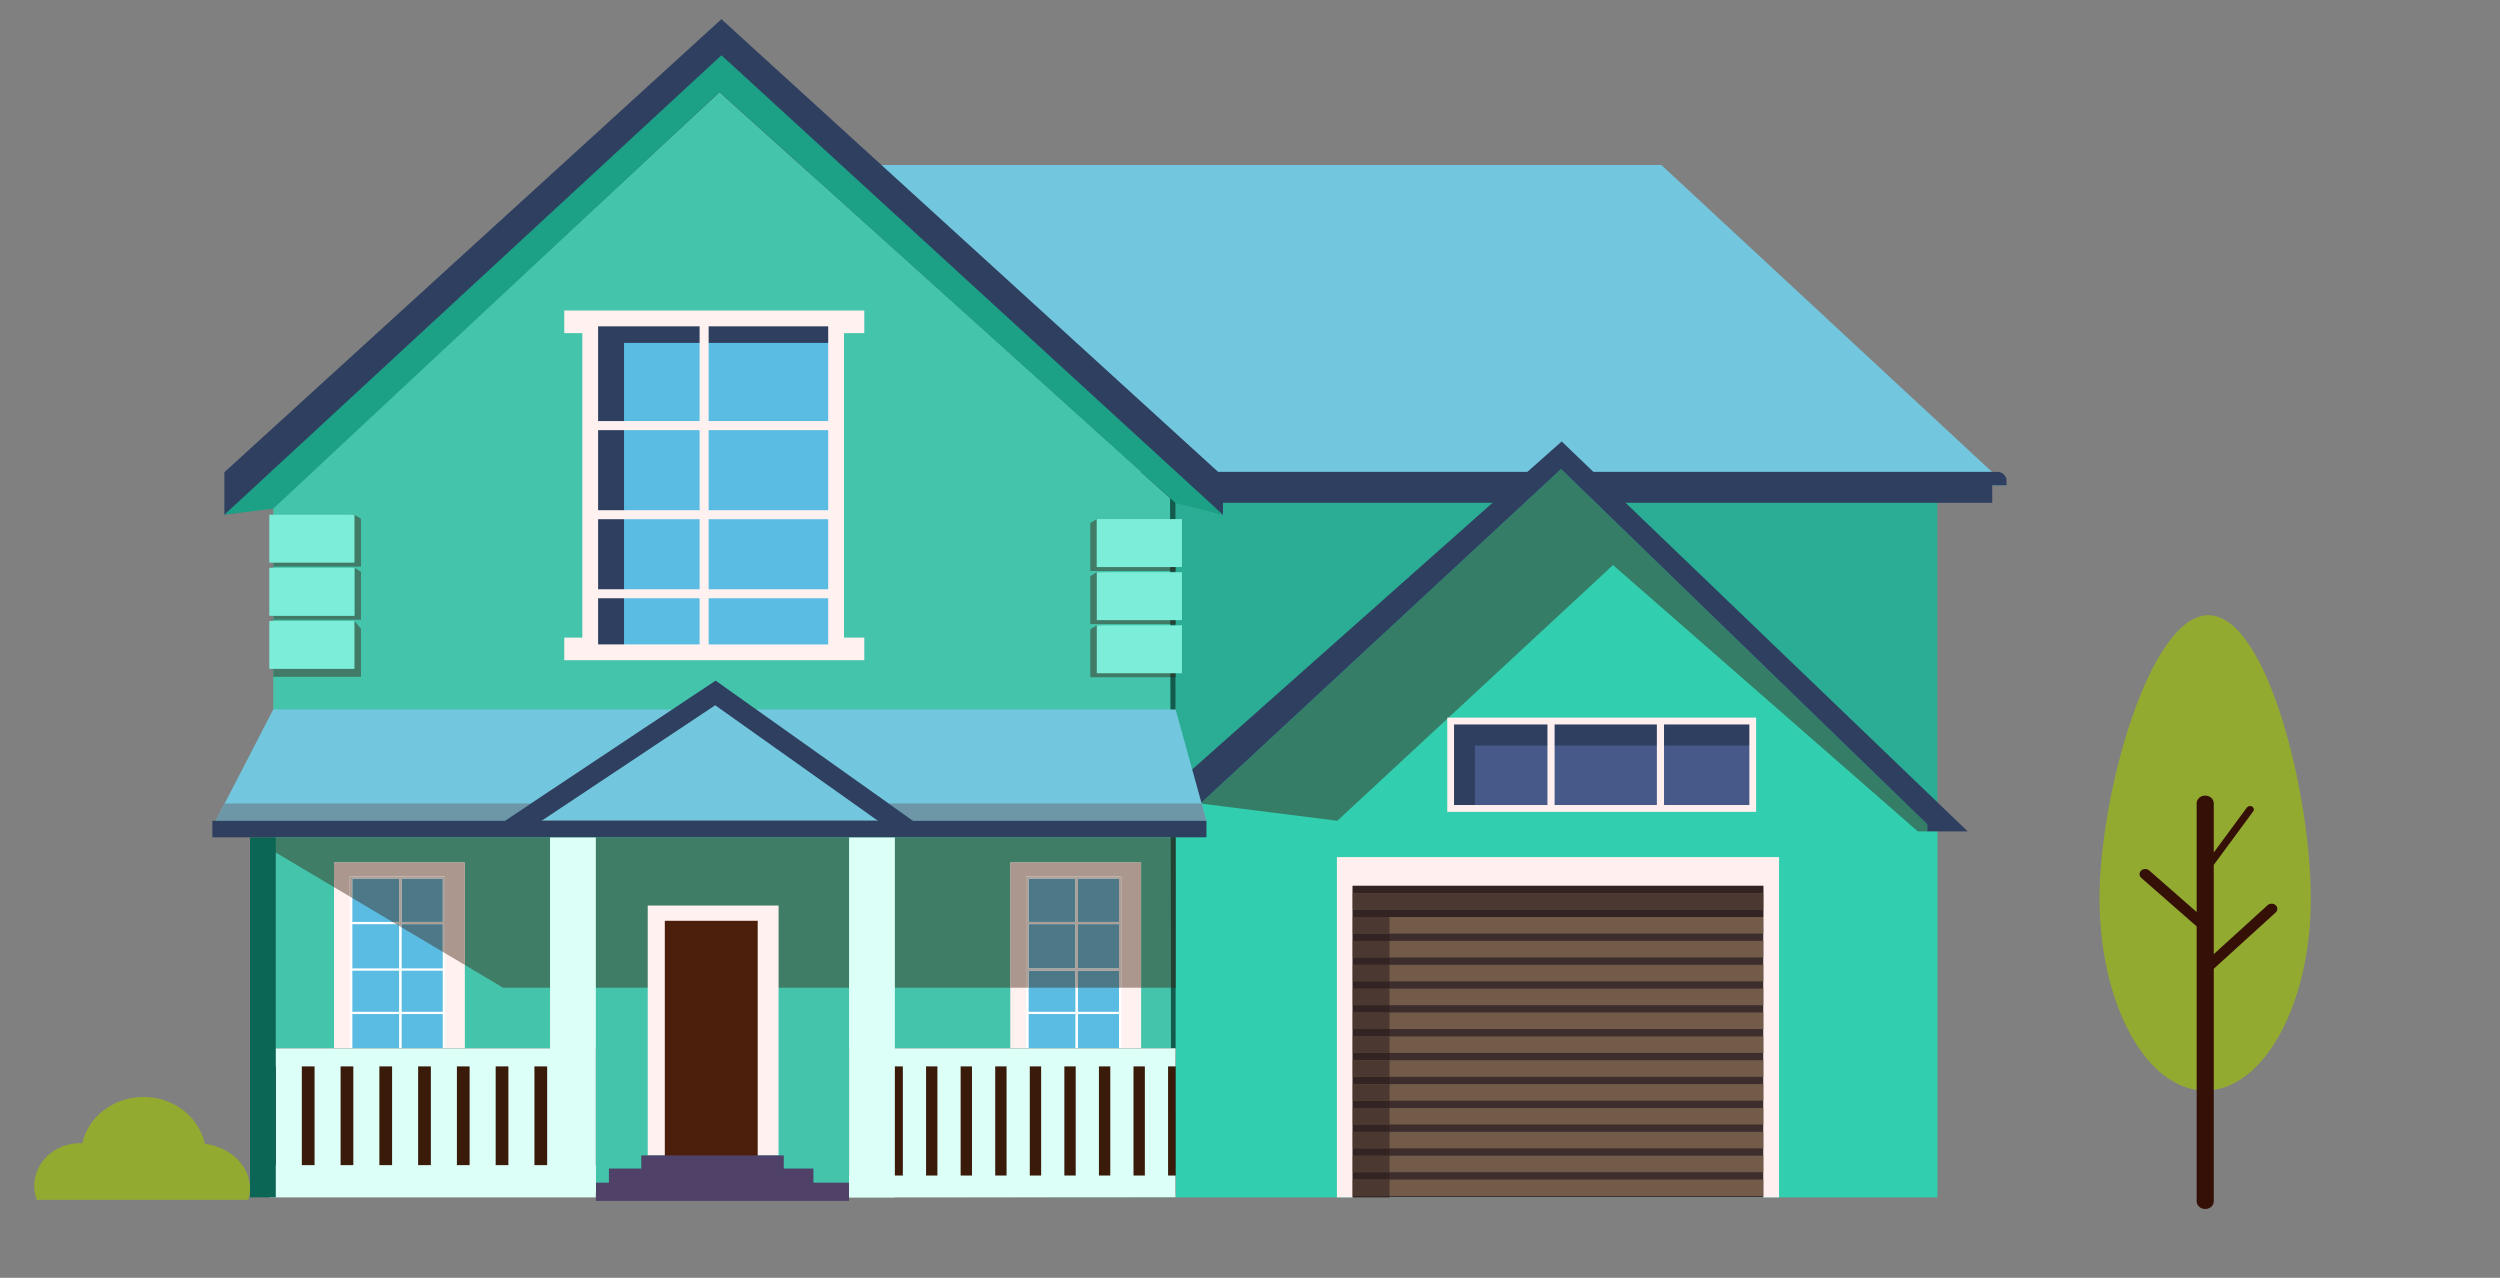 <?xml version="1.0" encoding="utf-8"?>
<svg viewBox="32.696 319.577 480.814 245.749" xmlns="http://www.w3.org/2000/svg">
  <rect x="32.696" y="319.577" width="480.814" height="245.749" fill="#808080" stroke="none"/>
  <defs>
    <clipPath id="clipPath212" clipPathUnits="userSpaceOnUse">
      <path id="path210" d="m 2250.12,2529.25 h -53.16 v 1.83 h 53.16 v -1.83 m 0,25.72 h -53.16 v 10.55 h 53.16 v -10.55 m 0,34.43 h -53.16 v 10.55 h 53.16 v -10.55 m 0,34.43 h -53.16 v 10.54 h 53.16 v -10.54"/>
    </clipPath>
  </defs>
  <g transform="matrix(1.333, 0, 0, -1.333, 0, 887.013)" id="g10">
    <g transform="scale(0.1)" id="g12">
      <path id="path20" style="fill:#2aad94;fill-opacity:1;fill-rule:nonzero;stroke:none" d="M 1808.86,2534.04 H 3040.5 v 1064.3 H 1808.86 Z"/>
      <path id="path22" style="fill:#72c6dd;fill-opacity:1;fill-rule:nonzero;stroke:none" d="M 3140.31,3556.5 H 1410.92 v 462.25 h 1231.4 l 497.99,-462.25"/>
      <path id="path24" style="fill:#2f3f60;fill-opacity:1;fill-rule:nonzero;stroke:none" d="M 3127.42,3576.03 H 1378.37 v -19.53 h 113.93 v -25.09 h 1627.4 v 25.09 h 20.61 v 6.64 c 0,7.13 -5.76,12.89 -12.89,12.89"/>
      <path id="path26" style="fill:#32ceb0;fill-opacity:1;fill-rule:nonzero;stroke:none" d="M 3040.51,3064.5 V 2529.25 H 1941.46 v 535.25 l 0.03,0.03 555.7,518.49 543.32,-518.52"/>
      <path id="path28" style="fill:#357d67;fill-opacity:1;fill-rule:nonzero;stroke:none" d="m 3025.86,3057.29 h -13.56 l -439.73,384.28 -397.84,-368.97 -195.64,24.72 -0.07,0.26 -0.33,1.19 518.9,481.21 528.27,-512.46 v -10.23"/>
      <path id="path30" style="fill:#2f3f60;fill-opacity:1;fill-rule:nonzero;stroke:none" d="m 3084.31,3057.29 h -58.45 v 10.23 l -528.27,512.46 -572.84,-531.23 -29.21,35.95 602.93,535.23 585.84,-562.64"/>
      <path id="path32" style="fill:#43c4ab;fill-opacity:1;fill-rule:nonzero;stroke:none" d="M 1941.46,2534.04 H 639.531 v 998.05 l 643.879,591.95 657.84,-593.03 0.21,-996.97"/>
      <path id="path34" style="fill:#125b4d;fill-opacity:1;fill-rule:nonzero;stroke:none" d="m 1933.36,3584.22 1.78,-1050.57 -1299.722,-2.2 1306.042,-2.2 -0.14,1047.68 -7.96,7.29"/>
      <path id="path36" style="fill:#417a66;fill-opacity:1;fill-rule:nonzero;stroke:none" d="M 766.059,3439.33 H 639.531 v 69.16 l 116.895,5.7 9.633,-5.7 v -69.16"/>
      <path id="path38" style="fill:#7cedd8;fill-opacity:1;fill-rule:nonzero;stroke:none" d="M 756.703,3445.03 H 633.832 v 69.16 h 122.871 v -69.16"/>
      <path id="path40" style="fill:#417a66;fill-opacity:1;fill-rule:nonzero;stroke:none" d="M 766.059,3362.71 H 639.57 v 5.69 h 117.133 v 69 l 9.356,-5.53 v -69.16"/>
      <path id="path42" style="fill:#7cedd8;fill-opacity:1;fill-rule:nonzero;stroke:none" d="m 633.832,3368.4 h 122.871 v 69.172 H 633.832 Z"/>
      <path id="path44" style="fill:#417a66;fill-opacity:1;fill-rule:nonzero;stroke:none" d="M 766.059,3280.39 H 639.531 v 69.16 l 117.172,11.39 9.356,-11.39 v -69.16"/>
      <path id="path46" style="fill:#7cedd8;fill-opacity:1;fill-rule:nonzero;stroke:none" d="M 756.703,3291.78 H 633.832 v 69.16 h 122.871 v -69.16"/>
      <path id="path48" style="fill:#417a66;fill-opacity:1;fill-rule:nonzero;stroke:none" d="m 1933.62,3433.01 h -115.25 v 69.16 l 9.36,5.7 v -69.17 h 105.88 l 0.01,-5.69"/>
      <path id="path50" style="fill:#264132;fill-opacity:1;fill-rule:nonzero;stroke:none" d="m 1941.24,3433.01 h -7.62 l -0.01,5.69 h 7.63 v -5.69"/>
      <path id="path52" style="fill:#7cedd8;fill-opacity:1;fill-rule:nonzero;stroke:none" d="m 1827.73,3438.7 h 122.871 v 69.172 H 1827.73 Z"/>
      <path id="path54" style="fill:#417a66;fill-opacity:1;fill-rule:nonzero;stroke:none" d="m 1933.75,3356.38 h -115.38 v 69.17 l 9.36,5.69 105.9,-5.31 0.12,-69.55"/>
      <path id="path56" style="fill:#264132;fill-opacity:1;fill-rule:nonzero;stroke:none" d="m 1941.24,3356.38 h -7.49 l -0.12,69.55 7.61,-0.38 v -69.17"/>
      <path id="path58" style="fill:#7cedd8;fill-opacity:1;fill-rule:nonzero;stroke:none" d="m 1827.73,3362.08 h 122.87 v 69.16 h -122.87 v -69.16"/>
      <path id="path60" style="fill:#417a66;fill-opacity:1;fill-rule:nonzero;stroke:none" d="m 1933.88,3279.76 h -115.51 v 69.16 l 9.36,5.7 106.03,-5.32 0.12,-69.54"/>
      <path id="path62" style="fill:#264132;fill-opacity:1;fill-rule:nonzero;stroke:none" d="m 1941.24,3279.76 h -7.36 l -0.12,69.54 7.48,-0.38 v -69.16"/>
      <path id="path64" style="fill:#7cedd8;fill-opacity:1;fill-rule:nonzero;stroke:none" d="m 1827.73,3285.46 h 122.87 v 69.16 h -122.87 v -69.16"/>
      <path id="path66" style="fill:#72c6dd;fill-opacity:1;fill-rule:nonzero;stroke:none" d="M 1985.95,3072.6 H 556.531 l 12.891,24.98 70.109,135.62 H 1941.46 l 37.56,-135.62 6.93,-24.98"/>
      <path id="path68" style="fill:#6d96a6;fill-opacity:1;fill-rule:nonzero;stroke:none" d="m 1985.95,3072.6 h -423.44 l 0.01,0.03 -35.14,24.95 h 451.64 l 6.93,-24.98"/>
      <path id="path70" style="fill:#6d96a6;fill-opacity:1;fill-rule:nonzero;stroke:none" d="m 1511.94,3072.6 h -485.25 l 37.53,24.98 h 412.56 l 35.16,-24.98"/>
      <path id="path72" style="fill:#6d96a6;fill-opacity:1;fill-rule:nonzero;stroke:none" d="M 974.398,3072.6 H 556.531 l 12.891,24.98 h 441.918 l -37.121,-24.7 0.179,-0.28"/>
      <path id="path74" style="fill:#72c6dd;fill-opacity:1;fill-rule:nonzero;stroke:none" d="M 1277.48,3257.06 1001.9,3073.71 h 533.79 z"/>
      <path id="path76" style="fill:#2f3f60;fill-opacity:1;fill-rule:nonzero;stroke:none" d="m 990.445,3048.49 -16.226,24.39 303.531,201.95 284.77,-202.2 -16.96,-23.89 -268.36,190.55 -286.755,-190.8"/>
      <path id="path78" style="fill:#2f3f60;fill-opacity:1;fill-rule:nonzero;stroke:none" d="m 551.652,3048.75 h 1434.3 v 23.852 h -1434.3 z"/>
      <path id="path80" style="fill:#2f3f60;fill-opacity:1;fill-rule:nonzero;stroke:none" d="m 569.008,3575.5 -0.004,-61.31 70.566,11.33 643.84,598.52 656.5,-590.58 69.89,-19.27 0.01,55.38 -723.65,659.6 -717.152,-653.67"/>
      <path id="path82" style="fill:#1ca086;fill-opacity:1;fill-rule:nonzero;stroke:none" d="m 1286.16,4177.09 -717.152,-662.9 70.562,8.81 643.84,601.04 657.84,-593.03 68.56,-16.82 -723.65,662.9"/>
      <path id="path84" style="fill:#b2a9a6;fill-opacity:1;fill-rule:nonzero;stroke:none" d="m 1096.83,3315.65 v 481.71 h 354.78 v -481.71 h -354.78"/>
      <path id="path86" style="fill:#fff1f0;fill-opacity:1;fill-rule:nonzero;stroke:none" d="m 727.172,2652.17 h 188.781 v 360.469 H 727.172 Z"/>
      <path id="path88" style="fill:#5abce2;fill-opacity:1;fill-rule:nonzero;stroke:none" d="M 751.809,2670.89 H 885.84 v 319.781 H 751.809 Z"/>
      <path id="path90" style="fill:#ffffff;fill-opacity:1;fill-rule:nonzero;stroke:none" d="m 884.063,2926.66 h -59.25 v 62.38 h 59.25 v -62.38 m 0,-67.06 h -59.25 v 63.81 h 59.25 v -63.81 m 0,-62.59 h -59.25 v 59.34 h 59.25 v -59.34 m 0,-124.5 h -59.25 v 121.25 h 59.25 v -121.25 m -62.954,254.15 h -67.445 v 62.38 h 67.445 v -62.38 m 0,-67.06 h -67.445 v 63.81 h 67.445 v -63.81 m 0,-62.59 h -67.445 v 59.34 h 67.445 v -59.34 m 0,-124.5 h -67.445 v 121.25 h 67.445 v -121.25 m 3.704,319.78 h -3.25 -71.606 v -323.04 h 71.606 3.25 62.5 v 323.04 h -62.5"/>
      <path id="path92" style="fill:#fff1f0;fill-opacity:1;fill-rule:nonzero;stroke:none" d="m 1702.93,2652.17 h 188.77 v 360.469 h -188.77 z"/>
      <path id="path94" style="fill:#5abce2;fill-opacity:1;fill-rule:nonzero;stroke:none" d="m 1727.56,2670.89 h 134.031 v 319.781 H 1727.56 Z"/>
      <path id="path96" style="fill:#ffffff;fill-opacity:1;fill-rule:nonzero;stroke:none" d="m 1859.81,2926.66 h -59.24 v 62.38 h 59.24 v -62.38 m 0,-67.06 h -59.24 v 63.81 h 59.24 v -63.81 m 0,-62.59 h -59.24 v 59.34 h 59.24 v -59.34 m 0,-124.5 h -59.24 v 121.25 h 59.24 v -121.25 m -62.94,254.15 h -67.46 v 62.38 h 67.46 v -62.38 m 0,-67.06 h -67.46 v 63.81 h 67.46 v -63.81 m 0,-62.59 h -67.46 v 59.34 h 67.46 v -59.34 m 0,-124.5 h -67.46 v 121.25 h 67.46 v -121.25 m 3.7,319.78 h -3.26 -71.6 v -323.04 h 71.6 3.26 62.5 v 323.04 h -62.5"/>
      <path id="path98" style="fill:#5abce2;fill-opacity:1;fill-rule:nonzero;stroke:none" d="m 1096.83,3315.65 v 481.71 h 354.78 v -481.71 h -354.78"/>
      <path id="path100" style="fill:#2f3f60;fill-opacity:1;fill-rule:nonzero;stroke:none" d="m 1145.65,3762.1 h 305.96 v 35.26 h -354.78 v -481.71 h 48.82 v 446.45"/>
      <path id="path102" style="fill:#fff1f0;fill-opacity:1;fill-rule:nonzero;stroke:none" d="m 1267.71,3327.04 v 66.59 h 172.5 v -66.59 z m -159.49,9.9 v 56.69 h 146.47 v -66.59 h -146.47 z m 0,170.74 h 146.47 v -101.03 h -146.47 z m 0,128.57 h 146.47 V 3520.7 h -146.47 z m 0,149.72 h 146.47 v -136.7 h -146.47 v 126.93 z m 331.99,-136.7 h -172.5 v 136.7 h 172.5 z m -172.5,-128.57 v 115.55 h 172.5 V 3520.7 Z m 172.5,-114.05 h -172.5 v 101.03 h 172.5 z m 52.08,369.55 v 32.55 H 1059.4 v -32.55 h 26.04 v -439.26 h -26.04 v -32.68 h 26.04 22.78 335.25 19.53 29.29 v 32.68 H 1463 v 439.26 h 29.29"/>
      <path id="path104" style="fill:#316f59;fill-opacity:1;fill-rule:nonzero;stroke:none" d="m 1941.46,2831.77 h -0.04 l -0.03,216.98 h 0.07 v -216.98"/>
      <path id="path106" style="fill:#3f7d67;fill-opacity:1;fill-rule:nonzero;stroke:none" d="m 1934.64,2831.77 h -42.94 v 180.87 H 1702.93 V 2831.77 H 971.145 l -55.192,32.81 v 148.06 H 727.172 v -35.81 l -87.641,52.11 v 19.81 H 990.27 l 0.175,-0.26 0.391,0.26 h 554.714 l 0.01,-0.01 v 0.01 h 388.71 l 0.37,-216.98"/>
      <path id="path108" style="fill:#234030;fill-opacity:1;fill-rule:nonzero;stroke:none" d="m 1941.42,2831.77 h -6.78 l -0.37,216.98 h 7.12 l 0.03,-216.98"/>
      <path id="path110" style="fill:#342f3b;fill-opacity:1;fill-rule:nonzero;stroke:none" d="m 990.445,3048.49 -0.175,0.26 h 0.566 l -0.391,-0.26 m 555.115,0.25 -0.01,0.01 h 0.01 v -0.01"/>
      <path id="path112" style="fill:#ac978f;fill-opacity:1;fill-rule:nonzero;stroke:none" d="m 915.953,2864.58 -28.64,17.03 v 110.68 H 749.957 v -29.01 l -22.785,13.55 v 35.81 h 188.781 v -148.06"/>
      <path id="path114" style="fill:#4d7887;fill-opacity:1;fill-rule:nonzero;stroke:none" d="m 884.063,2883.54 -59.25,35.23 v 4.64 h 59.25 v -39.87 m -62.954,37.44 -4.086,2.43 h 4.086 v -2.43 m 62.954,5.68 h -59.25 v 62.38 h 59.25 v -62.38 m -62.954,0 h -9.55 l -57.895,34.42 v 27.96 h 67.445 v -62.38"/>
      <path id="path116" style="fill:#ac9f97;fill-opacity:1;fill-rule:nonzero;stroke:none" d="m 887.313,2881.61 -3.25,1.93 v 39.87 h -59.25 v -4.64 l -3.704,2.21 v 2.43 h -4.086 l -5.464,3.25 h 9.55 v 62.38 h -67.445 v -27.96 l -3.707,2.2 v 29.01 h 71.606 3.25 62.5 v -110.68 m -62.5,107.43 v -62.38 h 59.25 v 62.38 h -59.25"/>
      <path id="path118" style="fill:#ac978f;fill-opacity:1;fill-rule:nonzero;stroke:none" d="m 1891.7,2831.77 h -28.63 v 160.52 h -137.36 v -160.52 h -22.78 v 180.87 h 188.77 v -180.87"/>
      <path id="path120" style="fill:#4d7887;fill-opacity:1;fill-rule:nonzero;stroke:none" d="m 1859.81,2831.77 h -59.24 v 24.58 h 59.24 v -24.58 m -62.94,0 h -67.46 v 24.58 h 67.46 v -24.58 m 62.94,27.83 h -59.24 v 63.81 h 59.24 v -63.81 m -62.94,0 h -67.46 v 63.81 h 67.46 v -63.81 m 62.94,67.06 h -59.24 v 62.38 h 59.24 v -62.38 m -62.94,0 h -67.46 v 62.38 h 67.46 v -62.38"/>
      <path id="path122" style="fill:#ac9f97;fill-opacity:1;fill-rule:nonzero;stroke:none" d="m 1863.07,2831.77 h -3.26 v 24.58 h -59.24 v -24.58 h -3.7 v 24.58 h -67.46 v -24.58 h -3.7 v 160.52 h 71.6 3.26 62.5 v -160.52 m -62.5,91.64 v -63.81 h 59.24 v 63.81 h -59.24 m -71.16,0 v -63.81 h 67.46 v 63.81 h -67.46 m 71.16,65.63 v -62.38 h 59.24 v 62.38 h -59.24 m -71.16,0 v -62.38 h 67.46 v 62.38 h -67.46"/>
      <path id="path124" style="fill:#3a1a08;fill-opacity:1;fill-rule:nonzero;stroke:none" d="M 1104.97,2534.04 H 633.832 v 210.38 h 471.138 v -210.38"/>
      <path id="path126" style="fill:#3a1a08;fill-opacity:1;fill-rule:nonzero;stroke:none" d="m 1941.24,2534.04 h -470.92 v 210.38 h 470.92 v -210.38"/>
      <path id="path128" style="fill:#dcfff8;fill-opacity:1;fill-rule:nonzero;stroke:none" d="m 680.762,2570.84 h -37.571 v 158.94 h 37.571 v -158.94"/>
      <path id="path130" style="fill:#dcfff8;fill-opacity:1;fill-rule:nonzero;stroke:none" d="m 736.695,2570.84 h -37.57 v 158.94 h 37.57 v -158.94"/>
      <path id="path132" style="fill:#dcfff8;fill-opacity:1;fill-rule:nonzero;stroke:none" d="m 792.629,2570.84 h -37.57 v 158.94 h 37.57 v -158.94"/>
      <path id="path134" style="fill:#dcfff8;fill-opacity:1;fill-rule:nonzero;stroke:none" d="m 848.559,2570.84 h -37.567 v 158.94 h 37.567 v -158.94"/>
      <path id="path136" style="fill:#dcfff8;fill-opacity:1;fill-rule:nonzero;stroke:none" d="m 904.492,2570.84 h -37.566 v 158.94 h 37.566 v -158.94"/>
      <path id="path138" style="fill:#dcfff8;fill-opacity:1;fill-rule:nonzero;stroke:none" d="m 960.426,2570.84 h -37.571 v 158.94 h 37.571 v -158.94"/>
      <path id="path140" style="fill:#dcfff8;fill-opacity:1;fill-rule:nonzero;stroke:none" d="m 1016.36,2570.84 h -37.571 v 158.94 h 37.571 v -158.94"/>
      <path id="path142" style="fill:#dcfff8;fill-opacity:1;fill-rule:nonzero;stroke:none" d="m 1072.29,2570.84 h -37.57 v 158.94 h 37.57 v -158.94"/>
      <path id="path144" style="fill:#dcfff8;fill-opacity:1;fill-rule:nonzero;stroke:none" d="m 1581.4,2554.91 h -33.5 v 174.87 h 33.5 v -174.87"/>
      <path id="path146" style="fill:#dcfff8;fill-opacity:1;fill-rule:nonzero;stroke:none" d="m 1631.28,2554.91 h -33.5 v 174.87 h 33.5 v -174.87"/>
      <path id="path148" style="fill:#dcfff8;fill-opacity:1;fill-rule:nonzero;stroke:none" d="m 1681.17,2554.91 h -33.51 v 174.87 h 33.51 v -174.87"/>
      <path id="path150" style="fill:#dcfff8;fill-opacity:1;fill-rule:nonzero;stroke:none" d="m 1731.05,2554.91 h -33.51 v 174.87 h 33.51 v -174.87"/>
      <path id="path152" style="fill:#dcfff8;fill-opacity:1;fill-rule:nonzero;stroke:none" d="m 1780.94,2554.91 h -33.51 v 174.87 h 33.51 v -174.87"/>
      <path id="path154" style="fill:#dcfff8;fill-opacity:1;fill-rule:nonzero;stroke:none" d="m 1830.82,2554.91 h -33.51 v 174.87 h 33.51 v -174.87"/>
      <path id="path156" style="fill:#dcfff8;fill-opacity:1;fill-rule:nonzero;stroke:none" d="m 1880.7,2554.91 h -33.5 v 174.87 h 33.5 v -174.87"/>
      <path id="path158" style="fill:#dcfff8;fill-opacity:1;fill-rule:nonzero;stroke:none" d="m 1930.59,2554.91 h -33.51 v 174.87 h 33.51 v -174.87"/>
      <path id="path160" style="fill:#fff1f0;fill-opacity:1;fill-rule:nonzero;stroke:none" d="m 1368.61,2589.82 h -188.78 v 360.47 h 188.78 v -360.47"/>
      <path id="path162" style="fill:#4c1f0d;fill-opacity:1;fill-rule:nonzero;stroke:none" d="m 1204.47,2585.51 h 134.03 v 342.82 h -134.03 v -342.82"/>
      <path id="path164" style="fill:#504168;fill-opacity:1;fill-rule:nonzero;stroke:none" d="m 1376.11,2568.02 h -205.57 v 21.8 h 205.57 v -21.8"/>
      <path id="path166" style="fill:#504168;fill-opacity:1;fill-rule:nonzero;stroke:none" d="m 1418.92,2547.52 h -295.08 v 23.32 h 295.08 v -23.32"/>
      <path id="path168" style="fill:#504168;fill-opacity:1;fill-rule:nonzero;stroke:none" d="m 1470.32,2524.22 h -365.35 v 26.27 h 365.35 v -26.27"/>
      <path id="path170" style="fill:#465989;fill-opacity:1;fill-rule:nonzero;stroke:none" d="m 2338.3,3090.42 v 126.09 h 435.85 V 3090.42 H 2338.3"/>
      <path id="path172" style="fill:#2f3f60;fill-opacity:1;fill-rule:nonzero;stroke:none" d="m 2373.28,3181.19 h 400.87 v 35.32 H 2338.3 v -126.09 h 34.98 v 90.77"/>
      <path id="path174" style="fill:#ffefee;fill-opacity:1;fill-rule:nonzero;stroke:none" d="m 2769.27,3095.34 h -123.14 v 116.24 h 123.14 z m -133.45,0 h -147.55 v 116.24 h 147.55 z m -157.86,0 h -134.79 v 116.24 h 134.79 z m -144.55,126.1 v -135.95 h 445.62 v 135.95 h -445.62"/>
      <path id="path176" style="fill:#ffefee;fill-opacity:1;fill-rule:nonzero;stroke:none" d="m 2174.18,2529.26 h 637.941 v 490.93 H 2174.18 Z"/>
      <path id="path178" style="fill:#3d2d2d;fill-opacity:1;fill-rule:nonzero;stroke:none" d="m 2196.96,2529.25 h 592.379 v 449.48 H 2196.96 Z"/>
      <path id="path180" style="fill:#725c49;fill-opacity:1;fill-rule:nonzero;stroke:none" d="m 2196.96,2944.29 h 592.379 v 23.891 H 2196.96 Z"/>
      <path id="path182" style="fill:#725c49;fill-opacity:1;fill-rule:nonzero;stroke:none" d="m 2196.96,2909.86 h 592.379 v 23.891 H 2196.96 Z"/>
      <path id="path184" style="fill:#725c49;fill-opacity:1;fill-rule:nonzero;stroke:none" d="m 2196.96,2875.4 h 592.379 v 23.91 H 2196.96 Z"/>
      <path id="path186" style="fill:#725c49;fill-opacity:1;fill-rule:nonzero;stroke:none" d="m 2196.96,2840.96 h 592.379 v 23.891 H 2196.96 Z"/>
      <path id="path188" style="fill:#725c49;fill-opacity:1;fill-rule:nonzero;stroke:none" d="m 2196.96,2806.53 h 592.379 v 23.891 H 2196.96 Z"/>
      <path id="path190" style="fill:#725c49;fill-opacity:1;fill-rule:nonzero;stroke:none" d="m 2196.96,2772.11 h 592.379 v 23.879 H 2196.96 Z"/>
      <path id="path192" style="fill:#725c49;fill-opacity:1;fill-rule:nonzero;stroke:none" d="m 2196.96,2737.67 h 592.379 v 23.887 H 2196.96 Z"/>
      <path id="path194" style="fill:#725c49;fill-opacity:1;fill-rule:nonzero;stroke:none" d="m 2196.96,2703.24 h 592.379 v 23.891 H 2196.96 Z"/>
      <path id="path196" style="fill:#725c49;fill-opacity:1;fill-rule:nonzero;stroke:none" d="m 2196.96,2668.81 h 592.379 v 23.883 H 2196.96 Z"/>
      <path id="path198" style="fill:#725c49;fill-opacity:1;fill-rule:nonzero;stroke:none" d="m 2196.96,2634.37 h 592.379 v 23.891 H 2196.96 Z"/>
      <path id="path200" style="fill:#725c49;fill-opacity:1;fill-rule:nonzero;stroke:none" d="m 2196.96,2599.95 h 592.379 v 23.883 H 2196.96 Z"/>
      <path id="path202" style="fill:#725c49;fill-opacity:1;fill-rule:nonzero;stroke:none" d="m 2196.96,2565.52 h 592.379 v 23.879 H 2196.96 Z"/>
      <path id="path204" style="fill:#725c49;fill-opacity:1;fill-rule:nonzero;stroke:none" d="m 2196.96,2531.08 h 592.379 v 23.887 H 2196.96 Z"/>
      <g id="g206">
        <g clip-path="url(#clipPath212)" id="g208">
          <path id="path214" style="fill:#332323;fill-opacity:1;fill-rule:nonzero;stroke:none" d="m 2196.96,2529.25 h 53.16 v 105.121 H 2196.96 Z"/>
        </g>
      </g>
      <path id="path216" style="fill:#332323;fill-opacity:1;fill-rule:nonzero;stroke:none" d="m 2250.12,2658.26 h -53.16 v 10.55 h 53.16 v -10.55 m 0,34.43 h -53.16 v 10.55 h 53.16 v -10.55 m 0,34.44 h -53.16 v 10.54 h 53.16 v -10.54 m 0,34.43 h -53.16 v 10.55 h 53.16 v -10.55 m 0,34.43 h -53.16 v 10.54 h 53.16 v -10.54 m 0,34.43 h -53.16 v 10.54 h 53.16 v -10.54 m 0,34.43 h -53.16 v 10.55 h 53.16 v -10.55 m 0,34.46 h -53.16 v 10.55 h 53.16 v -10.55 m 539.22,34.44 h -592.38 v 10.54 h 592.38 v -10.54 m 0,34.43 h -592.38 v 10.55 h 592.38 v -10.55"/>
      <path id="path218" style="fill:#4b3830;fill-opacity:1;fill-rule:nonzero;stroke:none" d="m 2196.96,2944.29 h 592.379 v 23.891 H 2196.96 Z"/>
      <path id="path220" style="fill:#4b3830;fill-opacity:1;fill-rule:nonzero;stroke:none" d="m 2250.12,2909.86 h -53.16 v 23.89 h 592.38 -539.22 v -23.89"/>
      <path id="path222" style="fill:#4b3830;fill-opacity:1;fill-rule:nonzero;stroke:none" d="m 2196.96,2875.4 h 53.16 v 23.91 H 2196.96 Z"/>
      <path id="path224" style="fill:#4b3830;fill-opacity:1;fill-rule:nonzero;stroke:none" d="m 2196.96,2840.96 h 53.16 v 23.891 H 2196.96 Z"/>
      <path id="path226" style="fill:#4b3830;fill-opacity:1;fill-rule:nonzero;stroke:none" d="m 2196.96,2806.53 h 53.16 v 23.891 H 2196.96 Z"/>
      <path id="path228" style="fill:#4b3830;fill-opacity:1;fill-rule:nonzero;stroke:none" d="m 2196.96,2772.11 h 53.16 v 23.879 H 2196.96 Z"/>
      <path id="path230" style="fill:#4b3830;fill-opacity:1;fill-rule:nonzero;stroke:none" d="m 2196.96,2737.67 h 53.16 v 23.887 H 2196.96 Z"/>
      <path id="path232" style="fill:#4b3830;fill-opacity:1;fill-rule:nonzero;stroke:none" d="m 2196.96,2703.24 h 53.16 v 23.891 H 2196.96 Z"/>
      <path id="path234" style="fill:#4b3830;fill-opacity:1;fill-rule:nonzero;stroke:none" d="m 2196.96,2668.81 h 53.16 v 23.883 H 2196.96 Z"/>
      <path id="path236" style="fill:#4b3830;fill-opacity:1;fill-rule:nonzero;stroke:none" d="m 2196.96,2634.37 h 53.16 v 23.891 H 2196.96 Z"/>
      <path id="path238" style="fill:#4b3830;fill-opacity:1;fill-rule:nonzero;stroke:none" d="m 2196.96,2599.95 h 53.16 v 23.883 H 2196.96 Z"/>
      <path id="path240" style="fill:#4b3830;fill-opacity:1;fill-rule:nonzero;stroke:none" d="m 2196.96,2565.52 h 53.16 v 23.879 H 2196.96 Z"/>
      <path id="path242" style="fill:#4b3830;fill-opacity:1;fill-rule:nonzero;stroke:none" d="m 2196.96,2531.08 h 53.16 v 23.887 H 2196.96 Z"/>
      <path id="path244" style="fill:#dcfff8;fill-opacity:1;fill-rule:nonzero;stroke:none" d="M 1104.97,2529.25 H 633.832 v 46.53 h 471.138 v -46.53"/>
      <path id="path246" style="fill:#dcfff8;fill-opacity:1;fill-rule:nonzero;stroke:none" d="M 1096.83,2718.24 H 614.766 v 26.18 h 482.064 v -26.18"/>
      <path id="path248" style="fill:#dcfff8;fill-opacity:1;fill-rule:nonzero;stroke:none" d="m 1941.46,2718.24 h -456.01 v 26.18 h 456.01 v -26.18"/>
      <path id="path250" style="fill:#dcfff8;fill-opacity:1;fill-rule:nonzero;stroke:none" d="m 1941.46,2529.25 h -471.14 v 31.53 h 471.14 v -31.53"/>
      <path id="path252" style="fill:#0c6655;fill-opacity:1;fill-rule:nonzero;stroke:none" d="m 643.191,2529.25 h -37.179 v 519.5 h 37.179 v -519.5"/>
      <path id="path254" style="fill:#dcfff8;fill-opacity:1;fill-rule:nonzero;stroke:none" d="m 1104.97,2535.86 h -66.08 v 512.62 h 66.08 v -512.62"/>
      <path id="path256" style="fill:#dcfff8;fill-opacity:1;fill-rule:nonzero;stroke:none" d="m 1536.4,2529.25 h -66.08 v 519.23 h 66.08 v -519.23"/>
      <path id="path258" style="fill:#93aa31;fill-opacity:1;fill-rule:nonzero;stroke:none" d="m 3579.32,2960.21 c 0,-152.85 -68.23,-276.76 -152.4,-276.76 -84.16,0 -152.39,123.91 -152.39,276.76 0,152.86 72.91,409.03 157.07,409.03 84.17,0 147.72,-256.17 147.72,-409.03"/>
      <path id="path260" style="fill:#351007;fill-opacity:1;fill-rule:nonzero;stroke:none" d="m 3528.58,2950.83 c -3.22,2.89 -8.43,2.88 -11.64,-0.03 l -77.63,-70.58 v 128.77 l 56.94,77.25 c 1.67,2.27 0.99,5.36 -1.53,6.87 -2.53,1.53 -5.94,0.91 -7.62,-1.37 l -47.79,-64.85 v 70.9 c 0,6.17 -5.53,11.16 -12.35,11.16 -6.82,0 -12.35,-4.99 -12.35,-11.16 v -156.84 l -68.45,59.96 c -3.27,2.85 -8.48,2.78 -11.64,-0.17 -3.17,-2.95 -3.09,-7.67 0.18,-10.53 l 79.91,-69.98 v -396.62 c 0,-6.16 5.53,-11.16 12.35,-11.16 6.82,0 12.35,5 12.35,11.16 v 335.5 l 89.31,81.19 c 3.21,2.92 3.19,7.63 -0.04,10.53"/>
      <path id="path262" style="fill:#93aa31;fill-opacity:1;fill-rule:nonzero;stroke:none" d="m 603.539,2525.76 c 1.555,5.19 2.473,10.6 2.473,16.21 0,32.82 -28.36,59.92 -65.309,64.68 -8.207,38.47 -44.648,67.49 -88.39,67.49 -43.489,0 -79.774,-28.67 -88.258,-66.82 -1.063,0.04 -2.106,0.15 -3.18,0.15 -36.535,0 -66.148,-27.58 -66.148,-61.61 0,-7.04 1.332,-13.79 3.671,-20.1 h 305.141"/>
    </g>
  </g>
</svg>